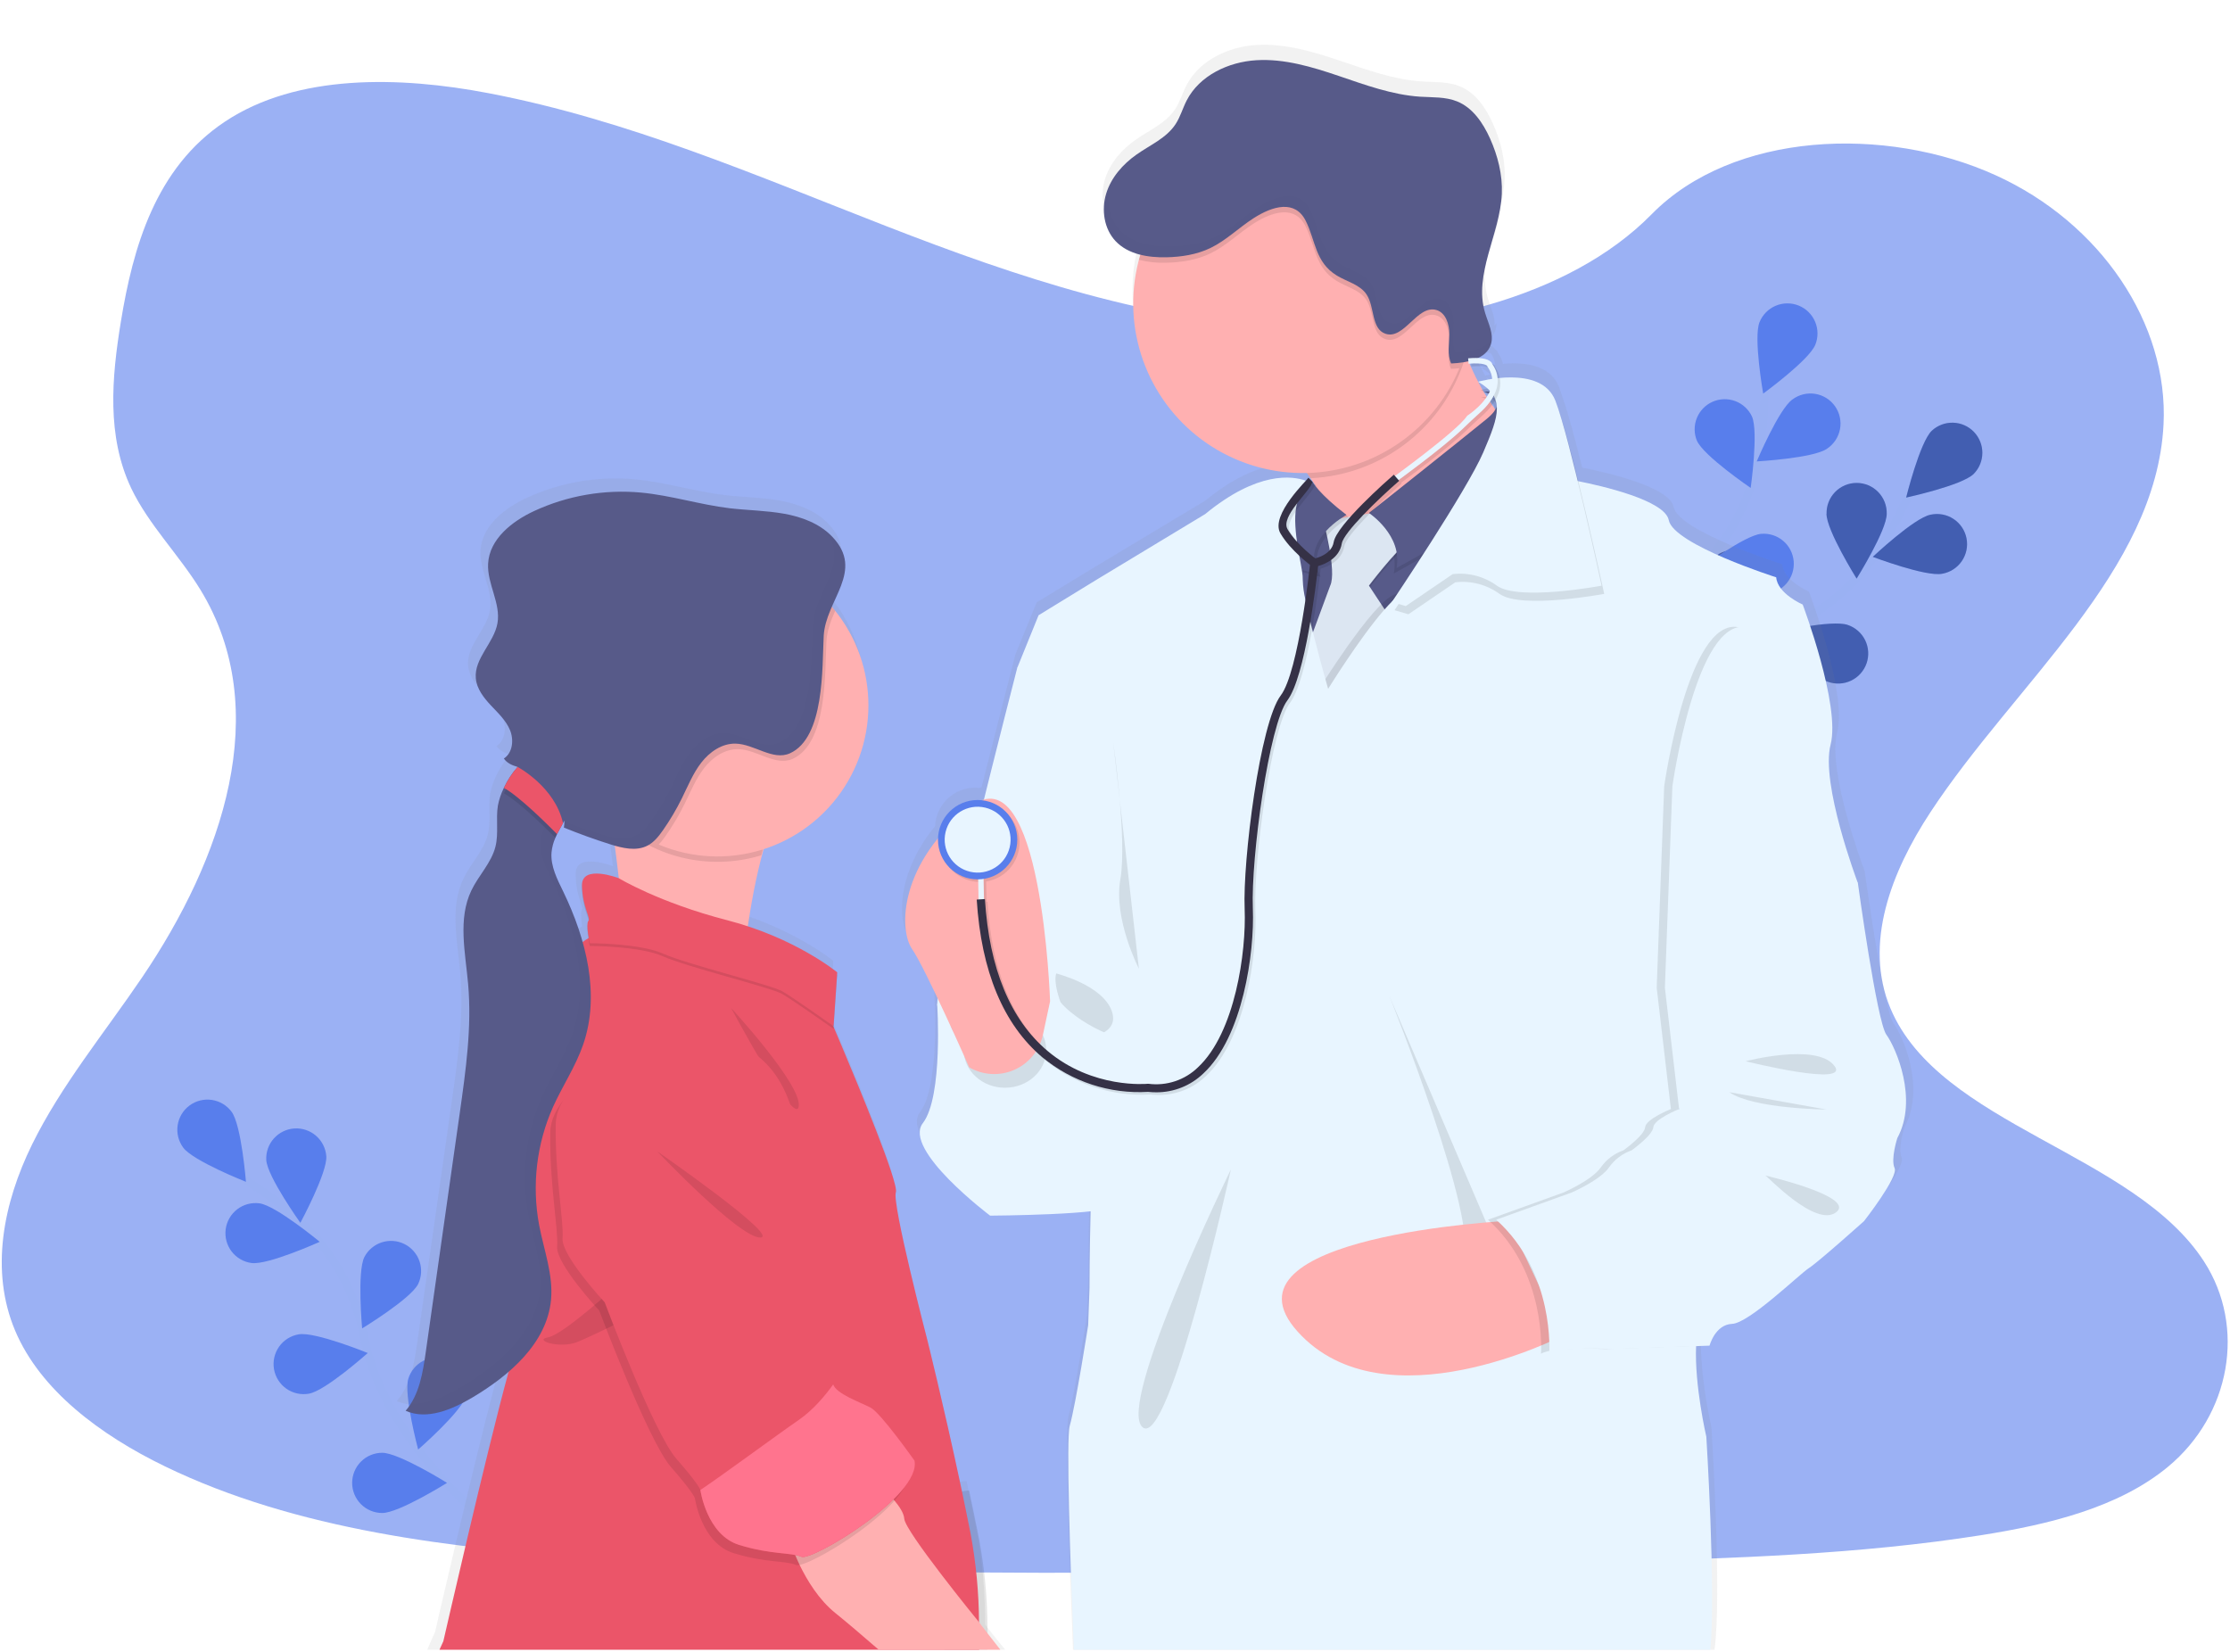 <svg width="548" height="406" viewBox="0 0 548 406" fill="none" xmlns="http://www.w3.org/2000/svg">
<path opacity="0.6" d="M318.251 80.55C283.183 79.33 249.758 68.002 217.888 55.61C186.019 43.219 154.431 29.487 120.185 22.921C98.166 18.692 72.985 18.098 55.248 29.91C38.175 41.273 32.66 60.891 29.694 79.093C27.462 92.79 26.168 107.202 32.267 120.027C36.513 128.927 44.047 136.41 49.259 144.936C67.39 174.603 54.573 211.188 34.921 240.179C25.705 253.785 15.013 266.731 7.902 281.198C0.79 295.666 -2.503 312.24 3.722 326.995C9.891 341.609 24.587 352.605 40.511 360.33C72.854 376.007 110.964 380.492 148.126 383.062C230.388 388.691 313.094 386.252 395.572 383.813C426.097 382.906 456.758 381.994 486.784 377.262C503.459 374.637 520.678 370.474 532.785 360.426C548.151 347.666 551.963 326.068 541.664 310.068C524.39 283.239 476.631 276.572 464.554 247.778C457.911 231.929 464.735 214.272 474.395 199.572C495.109 168.042 529.839 140.376 531.667 104.33C532.926 79.572 516.231 54.784 490.415 43.068C463.36 30.777 425.84 32.329 405.882 52.642C385.329 73.57 349.209 81.623 318.251 80.55Z" fill="#587EEC"/>
<path d="M122.436 376.36C122.436 376.36 94.737 355.407 89.504 328.754C87.382 317.56 81.69 307.356 73.282 299.672C69.26 296.058 64.916 292.819 60.304 289.997" stroke="#9AB1F3" stroke-width="2" stroke-miterlimit="10"/>
<path d="M56.915 273.206C59.342 276.492 60.44 290.415 60.44 290.415C60.44 290.415 47.462 285.301 45.029 282.02C43.861 280.443 43.367 278.466 43.655 276.525C43.944 274.583 44.992 272.836 46.568 271.667C48.144 270.498 50.119 270.004 52.06 270.292C54 270.581 55.746 271.629 56.915 273.206Z" fill="#587EEC"/>
<path d="M80.192 284.131C80.444 288.208 73.811 300.494 73.811 300.494C73.811 300.494 65.688 289.135 65.431 285.059C65.333 283.115 66.005 281.211 67.3 279.76C68.596 278.308 70.41 277.426 72.352 277.304C74.293 277.182 76.203 277.83 77.67 279.108C79.137 280.386 80.041 282.191 80.187 284.131H80.192Z" fill="#587EEC"/>
<path d="M102.755 315.536C100.921 319.185 88.99 326.441 88.99 326.441C88.99 326.441 87.716 312.533 89.549 308.884C90.452 307.169 91.991 305.876 93.837 305.284C95.682 304.693 97.686 304.85 99.416 305.722C101.147 306.594 102.467 308.111 103.091 309.946C103.715 311.782 103.594 313.789 102.755 315.536Z" fill="#587EEC"/>
<path d="M114.484 343.131C113.29 347.037 102.759 356.203 102.759 356.203C102.759 356.203 99.148 342.713 100.342 338.802C100.916 336.926 102.211 335.354 103.943 334.434C105.674 333.513 107.701 333.318 109.576 333.892C111.451 334.466 113.022 335.762 113.942 337.494C114.863 339.227 115.058 341.255 114.484 343.131Z" fill="#587EEC"/>
<path d="M61.805 310.371C65.834 310.915 78.57 305.16 78.57 305.16C78.57 305.16 67.823 296.251 63.774 295.707C61.831 295.445 59.863 295.967 58.304 297.158C56.745 298.348 55.723 300.109 55.462 302.054C55.2 303.998 55.722 305.967 56.912 307.527C58.101 309.087 59.861 310.11 61.805 310.371Z" fill="#587EEC"/>
<path d="M75.931 342.476C79.96 341.786 90.37 332.488 90.37 332.488C90.37 332.488 77.447 327.207 73.423 327.897C72.46 328.055 71.537 328.403 70.709 328.92C69.88 329.436 69.162 330.112 68.596 330.908C68.03 331.704 67.627 332.604 67.41 333.556C67.194 334.509 67.168 335.495 67.334 336.458C67.5 337.42 67.856 338.34 68.379 339.165C68.903 339.989 69.584 340.702 70.384 341.261C71.185 341.821 72.088 342.216 73.041 342.425C73.995 342.633 74.981 342.651 75.942 342.476H75.931Z" fill="#587EEC"/>
<path d="M93.936 371.8C98.02 371.8 109.856 364.397 109.856 364.397C109.856 364.397 98.015 357.004 93.931 357.004C91.97 357.004 90.09 357.784 88.703 359.171C87.317 360.558 86.538 362.44 86.538 364.402C86.538 366.364 87.317 368.245 88.703 369.633C90.09 371.02 91.97 371.8 93.931 371.8H93.936Z" fill="#587EEC"/>
<path d="M391.523 195.133C391.523 195.133 408.596 164.872 434.331 156.154C445.138 152.563 454.489 145.563 460.983 136.203C464.029 131.729 466.657 126.984 468.835 122.028" stroke="#9AB1F3" stroke-width="2" stroke-miterlimit="10"/>
<path d="M484.991 116.485C482.06 119.327 468.417 122.27 468.417 122.27C468.417 122.27 471.766 108.714 474.697 105.867C476.112 104.542 477.99 103.825 479.928 103.872C481.865 103.918 483.707 104.724 485.056 106.116C486.406 107.508 487.155 109.375 487.143 111.314C487.131 113.253 486.358 115.11 484.991 116.485Z" fill="#587EEC"/>
<path d="M477.275 140.991C473.246 141.787 460.218 136.838 460.218 136.838C460.218 136.838 470.391 127.264 474.395 126.483C475.356 126.269 476.35 126.25 477.319 126.426C478.288 126.603 479.212 126.971 480.037 127.509C480.861 128.048 481.57 128.746 482.122 129.562C482.673 130.378 483.056 131.297 483.248 132.263C483.44 133.229 483.437 134.225 483.239 135.19C483.041 136.155 482.653 137.071 482.097 137.884C481.54 138.697 480.827 139.391 479.999 139.924C479.171 140.458 478.245 140.82 477.275 140.991Z" fill="#587EEC"/>
<path d="M449.193 167.538C445.336 166.202 436.567 155.338 436.567 155.338C436.567 155.338 450.165 152.223 454.033 153.559C454.962 153.867 455.821 154.357 456.56 155.001C457.298 155.644 457.902 156.427 458.335 157.306C458.768 158.184 459.023 159.14 459.084 160.118C459.145 161.096 459.012 162.076 458.691 163.002C458.371 163.927 457.87 164.78 457.217 165.511C456.565 166.241 455.773 166.834 454.89 167.256C454.006 167.678 453.048 167.921 452.07 167.969C451.092 168.017 450.114 167.871 449.193 167.538Z" fill="#587EEC"/>
<path d="M423.388 182.837C419.359 182.172 408.903 172.925 408.903 172.925C408.903 172.925 421.791 167.553 425.815 168.218C427.752 168.537 429.483 169.612 430.627 171.208C431.771 172.804 432.235 174.789 431.916 176.727C431.598 178.665 430.523 180.397 428.928 181.541C427.334 182.686 425.35 183.151 423.413 182.832L423.388 182.837Z" fill="#587EEC"/>
<path d="M448.841 126.241C448.836 130.328 456.244 142.185 456.244 142.185C456.244 142.185 463.642 130.343 463.642 126.261C463.668 125.274 463.496 124.291 463.136 123.371C462.776 122.451 462.236 121.613 461.547 120.906C460.858 120.198 460.035 119.636 459.126 119.252C458.216 118.868 457.239 118.67 456.252 118.67C455.265 118.67 454.287 118.868 453.378 119.252C452.468 119.636 451.645 120.198 450.956 120.906C450.267 121.613 449.727 122.451 449.367 123.371C449.007 124.291 448.835 125.274 448.861 126.261L448.841 126.241Z" fill="#587EEC"/>
<path d="M418.91 144.513C420.129 148.414 430.725 157.509 430.725 157.509C430.725 157.509 434.251 143.994 433.022 140.094C432.385 138.287 431.071 136.798 429.359 135.94C427.646 135.082 425.668 134.923 423.84 135.496C422.013 136.069 420.478 137.329 419.561 139.011C418.643 140.693 418.414 142.665 418.92 144.513H418.91Z" fill="#587EEC"/>
<path d="M392.284 166.268C392.828 170.299 401.732 181.068 401.732 181.068C401.732 181.068 407.478 168.344 406.934 164.297C406.826 163.317 406.523 162.368 406.044 161.506C405.564 160.645 404.917 159.888 404.14 159.28C403.364 158.672 402.474 158.226 401.522 157.968C400.571 157.709 399.577 157.644 398.6 157.775C397.623 157.907 396.683 158.232 395.833 158.733C394.984 159.234 394.243 159.899 393.654 160.69C393.066 161.482 392.641 162.383 392.406 163.341C392.171 164.298 392.129 165.294 392.284 166.268Z" fill="#587EEC"/>
<path opacity="0.25" d="M484.991 116.485C482.06 119.327 468.417 122.27 468.417 122.27C468.417 122.27 471.766 108.714 474.697 105.867C476.112 104.542 477.99 103.825 479.928 103.872C481.865 103.918 483.707 104.724 485.056 106.116C486.406 107.508 487.155 109.375 487.143 111.314C487.131 113.253 486.358 115.11 484.991 116.485Z" fill="black"/>
<path opacity="0.25" d="M477.275 140.991C473.246 141.787 460.218 136.838 460.218 136.838C460.218 136.838 470.391 127.264 474.395 126.483C475.356 126.269 476.35 126.25 477.319 126.426C478.288 126.603 479.212 126.971 480.037 127.509C480.861 128.048 481.57 128.746 482.122 129.562C482.673 130.378 483.056 131.297 483.248 132.263C483.44 133.229 483.437 134.225 483.239 135.19C483.041 136.155 482.653 137.071 482.097 137.884C481.54 138.697 480.827 139.391 479.999 139.924C479.171 140.458 478.245 140.82 477.275 140.991Z" fill="black"/>
<path opacity="0.25" d="M449.193 167.538C445.336 166.202 436.567 155.338 436.567 155.338C436.567 155.338 450.165 152.223 454.033 153.559C454.962 153.867 455.821 154.357 456.56 155.001C457.298 155.644 457.902 156.427 458.335 157.306C458.768 158.184 459.023 159.14 459.084 160.118C459.145 161.096 459.012 162.076 458.691 163.002C458.371 163.927 457.87 164.78 457.217 165.511C456.565 166.241 455.773 166.834 454.89 167.256C454.006 167.678 453.048 167.921 452.07 167.969C451.092 168.017 450.114 167.871 449.193 167.538Z" fill="black"/>
<path opacity="0.25" d="M423.388 182.837C419.359 182.172 408.903 172.925 408.903 172.925C408.903 172.925 421.791 167.553 425.815 168.218C427.752 168.537 429.483 169.612 430.627 171.208C431.771 172.804 432.235 174.789 431.916 176.727C431.598 178.665 430.523 180.397 428.928 181.541C427.334 182.686 425.35 183.151 423.413 182.832L423.388 182.837Z" fill="black"/>
<path opacity="0.25" d="M448.841 126.241C448.836 130.328 456.244 142.185 456.244 142.185C456.244 142.185 463.642 130.343 463.642 126.261C463.668 125.274 463.496 124.291 463.136 123.371C462.776 122.451 462.236 121.613 461.547 120.906C460.858 120.198 460.035 119.636 459.126 119.252C458.216 118.868 457.239 118.67 456.252 118.67C455.265 118.67 454.287 118.868 453.378 119.252C452.468 119.636 451.645 120.198 450.956 120.906C450.267 121.613 449.727 122.451 449.367 123.371C449.007 124.291 448.835 125.274 448.861 126.261L448.841 126.241Z" fill="black"/>
<path opacity="0.25" d="M418.91 144.513C420.129 148.414 430.725 157.509 430.725 157.509C430.725 157.509 434.251 143.994 433.022 140.094C432.385 138.287 431.071 136.798 429.359 135.94C427.646 135.082 425.668 134.923 423.84 135.496C422.013 136.069 420.478 137.329 419.561 139.011C418.643 140.693 418.414 142.665 418.92 144.513H418.91Z" fill="black"/>
<path opacity="0.25" d="M392.284 166.268C392.828 170.299 401.732 181.068 401.732 181.068C401.732 181.068 407.478 168.344 406.934 164.297C406.826 163.317 406.523 162.368 406.044 161.506C405.564 160.645 404.917 159.888 404.14 159.28C403.364 158.672 402.474 158.226 401.522 157.968C400.571 157.709 399.577 157.644 398.6 157.775C397.623 157.907 396.683 158.232 395.833 158.733C394.984 159.234 394.243 159.899 393.654 160.69C393.066 161.482 392.641 162.383 392.406 163.341C392.171 164.298 392.129 165.294 392.284 166.268Z" fill="black"/>
<path d="M392.505 194.533C392.505 194.533 395.859 159.943 415.833 141.55C424.258 133.884 429.972 123.693 432.12 112.504C433.098 107.184 433.585 101.787 433.576 96.378" stroke="#9AB1F3" stroke-width="2" stroke-miterlimit="10"/>
<path d="M446.096 84.707C444.585 88.497 433.284 96.721 433.284 96.721C433.284 96.721 430.856 82.969 432.382 79.179C433.117 77.359 434.544 75.906 436.349 75.139C438.155 74.372 440.191 74.355 442.009 75.09C443.828 75.825 445.28 77.252 446.046 79.059C446.813 80.865 446.831 82.903 446.096 84.722V84.707Z" fill="#587EEC"/>
<path d="M448.972 110.266C445.633 112.615 431.697 113.386 431.697 113.386C431.697 113.386 437.126 100.515 440.465 98.167C441.257 97.574 442.16 97.146 443.12 96.908C444.08 96.671 445.078 96.628 446.055 96.784C447.032 96.939 447.968 97.289 448.807 97.812C449.647 98.336 450.372 99.023 450.942 99.832C451.511 100.641 451.912 101.557 452.121 102.524C452.331 103.491 452.344 104.491 452.16 105.463C451.976 106.436 451.6 107.362 451.052 108.186C450.504 109.01 449.797 109.716 448.972 110.261V110.266Z" fill="#587EEC"/>
<path d="M434.034 145.934C429.965 146.277 417.546 139.887 417.546 139.887C417.546 139.887 428.726 131.522 432.795 131.179C434.75 131.015 436.689 131.634 438.187 132.9C439.685 134.167 440.619 135.977 440.783 137.932C440.947 139.887 440.329 141.828 439.063 143.326C437.797 144.825 435.988 145.76 434.034 145.924V145.934Z" fill="#587EEC"/>
<path d="M416.654 170.37C412.701 171.378 399.385 167.21 399.385 167.21C399.385 167.21 408.989 157.076 412.942 156.048C414.84 155.556 416.856 155.838 418.546 156.832C420.237 157.827 421.463 159.453 421.955 161.352C422.447 163.251 422.165 165.268 421.171 166.959C420.177 168.65 418.552 169.877 416.654 170.37Z" fill="#587EEC"/>
<path d="M417.007 108.311C418.659 112.045 430.212 119.901 430.212 119.901C430.212 119.901 432.176 106.074 430.524 102.339C429.701 100.592 428.228 99.237 426.419 98.562C424.61 97.888 422.609 97.948 420.844 98.729C419.079 99.511 417.69 100.953 416.973 102.746C416.256 104.539 416.268 106.542 417.007 108.326V108.311Z" fill="#587EEC"/>
<path d="M397.043 137.146C399.737 140.215 413.104 144.236 413.104 144.236C413.104 144.236 410.847 130.454 408.153 127.385C407.517 126.639 406.739 126.028 405.865 125.585C404.991 125.143 404.037 124.879 403.06 124.809C402.083 124.738 401.102 124.863 400.173 125.175C399.245 125.488 398.388 125.982 397.652 126.629C396.915 127.275 396.315 128.062 395.886 128.943C395.456 129.824 395.205 130.781 395.149 131.76C395.092 132.738 395.23 133.718 395.556 134.643C395.881 135.568 396.386 136.418 397.043 137.146Z" fill="#587EEC"/>
<path d="M381.486 167.845C383.621 171.322 396.116 177.546 396.116 177.546C396.116 177.546 396.222 163.582 394.102 160.1C393.046 158.492 391.407 157.359 389.53 156.94C387.654 156.522 385.688 156.852 384.05 157.859C382.413 158.867 381.232 160.473 380.758 162.337C380.284 164.201 380.554 166.177 381.511 167.845H381.486Z" fill="#587EEC"/>
<path d="M366.82 59.072C367.656 56.003 368.664 52.919 369.369 49.81C368.523 52.919 367.51 56.014 366.82 59.072Z" fill="url(#paint0_linear_4_6)"/>
<path d="M363.073 88.633C363.003 88.512 362.953 88.391 362.897 88.28C362.897 88.23 362.847 88.189 362.827 88.139C362.717 88.191 362.604 88.236 362.489 88.275C362.268 88.361 362.041 88.441 361.809 88.507C361.578 88.572 361.482 88.608 361.306 88.648C361.16 88.698 361.01 88.737 360.857 88.764L360.898 88.854C361.084 88.814 361.265 88.779 361.452 88.728L361.502 89.353C361.714 89.353 361.91 89.323 362.101 89.323C362.192 89.318 362.283 89.318 362.373 89.323C362.766 89.323 363.109 89.323 363.381 89.323C363.275 89.096 363.164 88.859 363.073 88.633ZM465.309 251.467C462.942 248.277 458.218 214.04 458.218 214.04C458.218 214.04 448.926 189.695 451.46 179.98C453.993 170.264 444.54 145.405 444.54 145.405C444.54 145.405 438.295 142.689 437.957 138.658C437.957 138.658 412.459 130.595 411.265 124.548C410.298 119.589 394.484 116.031 388.804 114.907C387.071 107.913 385.329 101.387 384.044 97.824C383.697 96.716 383.369 95.758 383.067 95.002C380.897 89.459 374.188 88.955 369.323 89.399C369.113 88.454 368.721 87.559 368.17 86.763C368.09 86.49 367.93 86.246 367.712 86.063C367.607 85.974 367.496 85.893 367.379 85.821C367.291 85.657 367.175 85.511 367.037 85.387C366.899 85.263 366.747 85.155 366.584 85.065C366.467 85.001 366.345 84.946 366.221 84.899C365.929 84.787 365.627 84.705 365.32 84.652C364.961 84.578 364.597 84.531 364.232 84.511C365.121 84.121 365.913 83.542 366.553 82.812C366.989 82.3 367.313 81.703 367.505 81.059C367.665 80.523 367.736 79.965 367.717 79.406C367.586 79.636 367.434 79.854 367.264 80.056C367.475 77.823 366.297 75.556 365.622 73.333C364.804 70.44 364.652 67.399 365.178 64.439C365.853 59.974 367.525 55.459 368.659 50.914C368.661 50.889 368.661 50.863 368.659 50.838C369.253 48.581 369.621 46.27 369.756 43.939C369.953 39.238 368.749 34.546 366.815 30.263C365.098 26.468 362.565 22.734 358.687 21.192C355.806 20.028 352.578 20.214 349.475 20.023C342.515 19.59 335.878 17.14 329.26 14.913C322.642 12.686 315.833 10.66 308.868 11.048C301.903 11.436 294.736 14.797 291.559 20.965C290.551 22.89 289.972 25.032 288.768 26.841C286.512 30.253 282.473 31.961 279.104 34.314C275.735 36.668 272.768 40.009 271.55 43.995C270.884 46.142 270.79 48.426 271.278 50.621C271.387 51.117 271.529 51.605 271.701 52.083C272.179 53.414 272.924 54.634 273.891 55.666C274.621 56.428 275.459 57.079 276.379 57.596C277.535 58.237 278.771 58.718 280.056 59.027C280.01 59.178 279.965 59.339 279.915 59.496C279.834 59.753 279.764 59.999 279.688 60.277C279.522 60.897 279.366 61.526 279.235 62.161C279.23 62.207 279.23 62.252 279.235 62.297C278.616 65.164 278.306 68.088 278.308 71.02C278.307 72.407 278.378 73.793 278.52 75.173C280.534 95.622 297.406 111.753 318.251 112.801C318.966 112.836 319.686 112.856 320.416 112.856C320.749 112.856 321.076 112.856 321.424 112.856C321.751 113.29 322.073 113.733 322.38 114.167C322.688 114.6 322.97 115.044 323.237 115.477L322.506 114.721L321.776 114.051C321.578 114.323 321.357 114.577 321.116 114.812C320.64 114.644 320.154 114.506 319.661 114.398C317.571 113.935 314.388 113.764 310.198 115.028C306.345 116.182 301.636 118.556 296.126 123.066L269.278 139.192L254.754 148.031L249.521 160.83C249.521 160.83 245.588 176.039 241.211 193.465C241.04 193.515 240.874 193.565 240.708 193.626C240.353 193.586 239.997 193.565 239.64 193.565C237.101 193.56 234.658 194.538 232.825 196.297C230.992 198.055 229.911 200.455 229.809 202.994C221.106 213.576 220.613 224.159 222.658 229.017C222.843 229.472 223.076 229.906 223.353 230.312C224.692 232.247 227.195 237.236 229.734 242.552C229.668 242.991 229.628 243.359 229.608 243.636C229.603 243.726 229.603 243.817 229.608 243.908C229.608 243.908 231.118 266.741 226.082 273.287C224.979 274.713 225.145 276.588 226.082 278.664C229.457 286.132 242.798 296.105 242.798 296.105C242.798 296.105 258.798 296.019 267.712 295.046C267.687 295.943 267.667 296.835 267.646 297.707C267.445 306.516 267.445 313.898 267.445 313.898L267.113 323.135C267.113 323.135 264.091 342.602 262.58 347.969C261.628 351.335 262.726 382.503 263.683 405.417H421.328C423.181 391.861 420.567 350.675 420.567 350.675C420.567 350.675 418.084 340.027 417.994 330.745C417.989 330.734 417.986 330.723 417.986 330.712C417.986 330.701 417.989 330.689 417.994 330.679C417.994 329.868 417.994 329.077 418.024 328.301L419.167 328.26L421.222 328.19H421.408C421.408 328.19 421.459 327.998 421.574 327.686C421.846 326.908 422.217 326.167 422.677 325.484C423.554 324.189 424.924 322.919 426.983 322.833C428.122 322.788 429.884 321.865 431.874 320.505C431.887 320.508 431.901 320.508 431.914 320.505C437.267 316.882 444.343 310.194 446.061 309.096C448.423 307.584 459.734 297.506 459.734 297.506C459.734 297.506 461.421 295.369 463.219 292.794L463.285 292.703C465.521 289.478 467.898 285.623 467.314 284.408C466.306 282.232 467.989 277.026 467.989 277.026C473.241 267.406 467.676 254.657 465.309 251.467ZM367.923 96.469C367.972 96.619 368.002 96.775 368.014 96.932C367.888 96.766 367.762 96.59 367.636 96.428L367.515 96.267L367.43 96.146L367.621 95.884C367.621 95.884 367.621 95.884 367.621 95.919C367.754 96.083 367.856 96.269 367.923 96.469ZM366.231 92.004C365.682 92.115 365.249 92.216 364.967 92.291C364.609 91.656 364.267 91.021 363.96 90.376C364.767 90.845 365.528 91.39 366.231 92.004ZM365.284 92.8C365.283 92.79 365.283 92.78 365.284 92.77L365.325 92.8C365.531 92.936 365.733 93.067 365.919 93.203C366.085 93.324 366.236 93.44 366.387 93.561C366.286 93.737 366.176 93.919 366.065 94.065C365.889 93.788 365.722 93.521 365.561 93.244C365.461 93.133 365.37 92.982 365.284 92.8ZM362.263 86.582C363.236 86.486 364.216 86.486 365.189 86.582C365.325 86.582 365.445 86.607 365.566 86.627C365.839 86.669 366.108 86.739 366.367 86.834C366.962 87.667 367.329 88.642 367.43 89.661L367.158 89.701L366.891 89.751C366.387 89.837 365.884 89.923 365.491 90.003L364.987 90.109C364.317 90.255 363.93 90.366 363.914 90.371C363.849 90.235 363.783 90.109 363.713 89.978C363.602 89.761 363.486 89.54 363.386 89.323C363.285 89.106 363.154 88.859 363.048 88.633C362.978 88.512 362.927 88.391 362.872 88.28C362.872 88.23 362.822 88.189 362.801 88.139C362.772 88.085 362.747 88.03 362.726 87.972C362.419 87.348 362.137 86.723 361.865 86.108C361.834 86.047 361.809 85.982 361.784 85.921L362.167 85.896V86.027L362.263 86.582ZM242.103 399.188C242.062 391.685 241.518 383.566 240.007 375.947C239.363 372.707 238.698 369.466 238.023 366.282C237.852 365.485 237.686 364.699 237.52 363.913L235.968 364.12H235.827C231.597 344.159 227.175 326.572 227.175 326.572C227.175 326.572 218.392 293.016 219.409 290.34C219.54 289.992 219.374 289.055 219.001 287.679C216.876 280.049 208.002 259.026 204.9 251.84C204.9 251.809 204.875 251.774 204.864 251.749C204.361 250.545 203.998 249.733 203.887 249.496L204.618 238.773L204.658 238.128L204.754 236.757L204.713 236.722L204.754 236.087C204.754 236.087 197.089 229.798 184.105 225.257C183.601 225.076 183.068 224.9 182.539 224.728C183.188 220.39 184.05 215.491 185.173 210.719C185.279 210.24 185.394 209.777 185.515 209.308C185.621 208.84 185.742 208.386 185.863 207.927C186.054 207.182 186.261 206.446 186.472 205.72C187.172 205.498 187.862 205.252 188.542 204.99L188.804 204.889C197.18 201.628 204.091 195.44 208.257 187.472C212.424 179.504 213.564 170.296 211.467 161.551C210.271 156.592 208.063 151.933 204.98 147.869C204.749 147.557 204.502 147.244 204.255 146.937C204.008 146.63 203.711 146.287 203.434 145.975C204.89 142.664 206.607 139.514 206.748 136.294C206.773 135.886 206.773 135.477 206.748 135.07V135.019C206.562 132.948 205.645 130.852 203.51 128.65C200.392 125.419 195.955 123.782 191.518 122.995C187.081 122.209 182.559 122.189 178.097 121.66C170.699 120.773 163.492 118.49 156.093 117.79C146.981 116.946 137.806 118.509 129.487 122.325C123.982 124.845 118.407 129.249 118.075 135.291C117.803 140.285 121.278 145.073 120.401 150.006C119.53 154.854 114.595 158.669 115.028 163.572C115.194 165.487 116.176 167.2 117.405 168.727C117.828 169.231 118.276 169.735 118.74 170.239C120.532 172.139 122.507 173.963 123.509 176.356C123.549 176.457 123.589 176.558 123.625 176.659C124.476 179.022 124.093 182.01 121.988 183.366C122 183.375 122.008 183.387 122.013 183.401C122.043 183.442 122.074 183.472 122.099 183.512C122.102 183.504 122.102 183.495 122.099 183.487C122.845 184.372 123.851 185 124.974 185.281L125.402 185.412C125.055 185.79 124.728 186.183 124.395 186.596L124.179 186.883C123.624 187.63 123.119 188.413 122.668 189.227C122.411 189.68 122.164 190.134 121.958 190.587C121.267 191.97 120.768 193.439 120.472 194.956C119.933 198.292 120.694 201.769 119.878 205.035C118.87 209.066 115.683 212.16 113.885 215.905C110.48 222.96 112.409 231.239 113.094 239.03C114.026 249.612 112.515 260.24 111.009 270.752C110.21 276.342 109.411 281.938 108.612 287.538C106.597 301.594 104.583 315.65 102.568 329.707C101.833 334.857 100.962 340.289 97.532 344.265H97.567C97.567 344.265 97.567 344.295 97.532 344.305C98.561 344.756 99.656 345.038 100.775 345.142C105.252 345.59 109.997 343.423 114.026 341.055C117.216 339.21 120.238 337.087 123.056 334.711C122.643 336.222 122.199 337.87 121.726 339.644C121.728 339.661 121.728 339.678 121.726 339.694C116.04 361.363 106.894 401.088 106.894 401.088C106.894 401.088 106.063 402.816 104.986 405.391H247.008C245.346 403.376 243.8 401.446 242.591 399.889L242.103 399.188ZM136.946 198.826C136.981 198.766 137.006 198.711 137.041 198.655C137.041 198.816 137.041 198.973 137.041 199.124C137.041 199.275 137.041 199.411 137.041 199.552C137.041 199.693 137.041 199.678 137.041 199.749C137.041 199.819 137.041 199.749 137.041 199.749C137.041 199.955 136.996 200.162 136.961 200.369C136.961 200.369 136.961 200.394 136.961 200.414L137.464 200.6L138.049 200.842C141.5 202.206 144.995 203.441 148.534 204.546C148.897 204.662 149.264 204.773 149.632 204.879L149.707 205.504C149.798 206.144 149.884 206.794 149.964 207.444C149.964 207.444 149.964 207.474 149.964 207.494C150.191 209.293 150.413 211.087 150.609 212.841C150.609 212.841 141.362 209.313 141.478 214.67C141.473 214.766 141.473 214.862 141.478 214.957C141.468 215.085 141.468 215.213 141.478 215.34C141.564 219.513 142.868 221.987 143.13 223.257C143.114 223.309 143.087 223.358 143.05 223.398C142.826 223.884 142.749 224.426 142.828 224.955C142.819 225.857 142.89 226.757 143.039 227.646C142.767 227.812 142.501 227.979 142.234 228.15C142.032 228.276 141.841 228.417 141.644 228.558C140.409 224.27 138.793 220.101 136.815 216.101C135.43 213.249 133.873 210.276 133.889 207.146C133.889 206.945 133.889 206.738 133.914 206.532C133.97 205.625 134.143 204.729 134.427 203.866C134.543 203.538 134.669 203.216 134.81 202.898C135.139 202.144 135.507 201.407 135.913 200.691C136.175 200.217 136.452 199.749 136.719 199.275C136.805 199.134 136.885 198.988 136.966 198.847L136.946 198.826ZM363.073 88.633C363.003 88.512 362.953 88.391 362.897 88.28C362.897 88.23 362.847 88.189 362.827 88.139C362.717 88.191 362.604 88.236 362.489 88.275C362.268 88.361 362.041 88.441 361.809 88.507C361.578 88.572 361.482 88.608 361.306 88.648L360.857 88.764L360.898 88.854C361.084 88.814 361.265 88.779 361.452 88.728L361.502 89.353C361.714 89.353 361.91 89.323 362.101 89.323H362.373C362.766 89.323 363.109 89.323 363.381 89.323C363.275 89.096 363.164 88.859 363.073 88.633Z" fill="url(#paint1_linear_4_6)"/>
<path d="M253.031 162.65L250.01 163.985C250.01 163.985 230.313 240.552 230.313 246.74C230.313 252.928 272.078 287.362 272.078 287.362L278.595 243.348C278.595 243.348 269.238 142.417 253.031 162.65Z" fill="#E8F5FF"/>
<path d="M344.646 138.295L327.195 129.184C326.218 125.014 324.483 121.06 322.078 117.518C319.525 113.829 316.13 110.206 311.9 108.316C301.208 103.519 357.125 78.337 357.125 78.337C358.006 81.362 359.043 84.34 360.233 87.257C363.114 94.372 367.893 103.574 374.052 106.195C384.523 110.654 344.646 138.295 344.646 138.295Z" fill="#FFB0B1"/>
<path opacity="0.1" d="M360.233 87.257C357.844 95.665 352.875 103.109 346.029 108.539C339.183 113.969 330.805 117.11 322.078 117.518C319.525 113.829 316.13 110.206 311.9 108.316C301.208 103.519 357.125 78.337 357.125 78.337C358.006 81.362 359.043 84.34 360.233 87.257Z" fill="black"/>
<path d="M361.804 74.543C361.806 82.789 359.364 90.85 354.787 97.708C350.21 104.565 343.703 109.91 336.09 113.067C328.476 116.224 320.098 117.051 312.015 115.443C303.932 113.835 296.507 109.864 290.68 104.034C284.852 98.203 280.883 90.775 279.275 82.687C277.667 74.599 278.492 66.216 281.646 58.598C284.8 50.979 290.141 44.468 296.994 39.887C303.847 35.306 311.903 32.862 320.144 32.863C325.622 32.838 331.05 33.898 336.116 35.984C341.181 38.069 345.784 41.139 349.657 45.014C353.531 48.889 356.598 53.494 358.683 58.562C360.768 63.631 361.829 69.062 361.804 74.543Z" fill="#FFB0B1"/>
<path d="M367.817 132.943L356.456 159.47L346.434 177.077H314.353L304.995 153.004L308.788 128.04H333.289L349.108 127.148L354.451 125.364L357.896 127.319L367.817 132.943Z" fill="#575A89"/>
<path opacity="0.1" d="M363.904 97.582C363.904 97.582 370.99 99.094 364.645 104.3C358.299 109.505 336.406 126.059 336.406 126.059C336.406 126.059 344.097 132.913 342.505 140.94L367.984 126.73L372.516 103.992C372.516 103.992 373.025 97.159 363.904 97.582Z" fill="black"/>
<path opacity="0.1" d="M341.417 126.059L325.211 128.735C325.211 128.735 328.555 141.107 326.883 144.619C326.832 144.728 326.79 144.841 326.757 144.957L320.144 162.841L325.1 176.886L342.253 153.478L336.406 144.619C336.406 144.619 342.586 136.425 346.262 133.583C349.939 130.741 341.417 126.059 341.417 126.059Z" fill="black"/>
<path d="M341.417 125.369L325.211 128.04C325.211 128.04 328.555 140.411 326.883 143.924C326.832 144.033 326.79 144.146 326.757 144.261L320.144 162.146L325.1 176.19L342.253 152.768L336.406 143.908C336.406 143.908 342.586 135.715 346.262 132.872C349.939 130.03 341.417 125.369 341.417 125.369Z" fill="#DCE6F2"/>
<path d="M364.584 96.247C364.584 96.247 371.67 97.759 365.32 102.964C358.969 108.17 336.406 126.059 336.406 126.059C336.406 126.059 344.762 131.577 343.175 139.6L368.654 125.394L373.186 102.657C373.186 102.657 373.69 95.824 364.584 96.247Z" fill="#575A89"/>
<path opacity="0.1" d="M323.191 119.095C323.191 119.095 324.738 121.988 331.562 127.203C331.562 127.203 320.2 133.25 324.546 141.752L307.166 137.216L304.492 128.856L323.191 119.095Z" fill="black"/>
<path d="M322.521 118.43C322.521 118.43 324.067 121.322 330.892 126.538C330.892 126.538 319.53 132.555 323.876 141.081L306.501 136.546L303.827 128.191L322.521 118.43Z" fill="#575A89"/>
<path opacity="0.1" d="M367.817 132.943L356.456 159.47L346.454 177.077H314.353L304.995 153.004L308.783 128.04H315.597C315.486 133.865 317.611 140.709 317.475 143.253C317.243 147.436 323.71 170.002 323.71 170.002C323.71 170.002 337.242 148.101 342.586 146.151C345.945 144.926 353.061 134.737 357.891 127.319L367.817 132.943Z" fill="black"/>
<path d="M412.575 272.536L411.421 273.987C411.421 273.987 419.777 315.949 417.465 325.479C417.072 327.196 416.848 328.948 416.795 330.709V330.785C416.387 340.481 419.313 353.064 419.313 353.064C419.313 353.064 421.65 390.153 420.32 405.407H263.884C262.968 382.851 261.981 353.628 262.877 350.388C264.388 345.041 267.41 325.645 267.41 325.645L267.742 316.453C267.742 316.453 267.742 307.569 268.014 297.672C268.13 293.222 268.301 288.551 268.548 284.409C268.865 279.198 269.308 274.809 269.918 272.652C270.293 271.017 270.509 269.35 270.562 267.673C270.562 267.517 270.562 267.356 270.593 267.194C270.593 266.69 270.643 266.146 270.663 265.587C270.663 265.431 270.663 265.274 270.663 265.083C270.759 261.838 270.724 257.988 270.618 253.997C270.618 253.78 270.618 253.558 270.618 253.336C270.532 250.343 270.406 247.289 270.265 244.387C269.827 235.316 269.258 227.646 269.258 227.646L250.045 163.95L255.222 151.19L269.59 142.382L296.157 126.332C309.115 115.673 317.646 116.953 320.9 118.123C321.216 118.23 321.525 118.357 321.826 118.501C321.927 118.551 322.008 118.591 322.083 118.637C322.187 118.686 322.286 118.743 322.38 118.808C321.49 119.237 320.716 119.875 320.124 120.667C319.458 121.569 318.983 122.598 318.729 123.691C318.559 124.368 318.439 125.057 318.372 125.752C318.306 126.483 318.281 127.239 318.281 128C318.317 129.668 318.46 131.333 318.709 132.983C318.709 133.014 318.709 133.054 318.709 133.094C318.875 134.273 319.082 135.427 319.283 136.511C319.281 136.529 319.281 136.548 319.283 136.566C319.515 137.831 319.747 139 319.903 140.008C319.933 140.19 319.958 140.356 319.983 140.512C320.094 141.178 320.146 141.853 320.139 142.528C320.196 144.158 320.415 145.779 320.794 147.365C320.925 148.031 321.076 148.741 321.242 149.482C321.469 150.49 321.716 151.588 321.983 152.707C322.129 153.322 322.285 153.957 322.446 154.587C322.506 154.839 322.572 155.091 322.632 155.348L322.733 155.746C323.806 160.014 324.969 164.262 325.684 166.832C326.107 168.344 326.374 169.276 326.374 169.276C326.374 169.276 333.959 157.006 340.012 150.021C340.103 149.92 340.184 149.825 340.269 149.734C340.869 149.044 341.458 148.414 342.022 147.859C343.256 146.63 344.364 145.753 345.255 145.43C345.445 145.361 345.629 145.275 345.804 145.173C348.282 143.767 352.281 138.663 356.023 133.316C356.39 132.812 356.748 132.263 357.11 131.744C357.941 130.544 358.747 129.34 359.508 128.186C360.092 127.304 360.651 126.447 361.18 125.631C363.698 121.711 365.471 118.788 365.471 118.788L368.966 118.632L369.575 118.601H369.983L385.852 117.866C385.852 117.866 386.537 117.981 387.665 118.208C387.726 118.208 387.786 118.208 387.852 118.249C393.482 119.367 409.125 122.91 410.082 127.823C411.25 133.84 436.482 141.868 436.482 141.868C436.814 145.899 442.994 148.555 442.994 148.555C442.994 148.555 452.351 173.298 449.848 182.993C447.375 192.568 456.284 216.252 456.521 216.918L454.814 219.074L412.575 272.536Z" fill="#E8F5FF"/>
<path opacity="0.1" d="M363.899 95.824C363.899 95.824 379.345 91.44 382.856 100.465C386.366 109.49 394.218 145.939 394.218 145.939C394.218 145.939 373.831 149.784 368.487 145.939C365.353 143.657 361.474 142.642 357.624 143.097L346.096 150.953L342.692 149.946C342.692 149.946 361.134 122.512 365.143 113.189C369.152 103.866 370.507 99.699 363.899 95.824Z" fill="black"/>
<path d="M363.23 93.808C363.23 93.808 378.686 89.424 382.211 98.449C385.737 107.475 393.573 143.924 393.573 143.924C393.573 143.924 373.191 147.769 367.843 143.924C364.71 141.642 360.833 140.626 356.985 141.081L345.447 148.938L342.042 147.93C342.042 147.93 360.485 120.496 364.494 111.173C368.502 101.851 369.837 97.693 363.23 93.808Z" fill="#E8F5FF"/>
<path opacity="0.1" d="M259.548 239.216C259.548 239.216 271.076 242.058 273.252 248.579C275.428 255.1 264.731 255.266 264.731 255.266C264.731 255.266 258.214 243.731 259.548 239.216Z" fill="black"/>
<path opacity="0.1" d="M302.487 287.362C302.487 287.362 274.254 345.207 280.771 350.725C287.288 356.243 302.487 287.362 302.487 287.362Z" fill="black"/>
<path opacity="0.1" d="M341.417 244.734C341.417 244.734 363.975 300.922 359.462 309.6C354.95 318.278 369.152 309.6 369.152 309.6L341.417 244.734Z" fill="black"/>
<path d="M370.689 300C370.689 300 297.57 303.656 318.9 327.248C340.229 350.841 384 328.25 384 328.25L370.689 300Z" fill="#FFB0B1"/>
<path opacity="0.1" d="M361.804 74.543C361.811 80.01 360.738 85.426 358.647 90.477C357.947 90.558 357.247 90.608 356.572 90.638C355.564 88.426 356.103 85.871 356.123 83.437C356.144 81.003 355.247 78.141 352.905 77.486C348.237 76.171 345.013 84.903 340.41 83.326C336.885 82.127 337.807 76.775 335.777 73.686C334.17 71.242 330.952 70.552 328.449 69.02C323.126 65.749 323.287 60.519 320.814 55.57C318.226 50.385 312.756 51.916 308.007 54.975C304.401 57.303 301.289 60.423 297.431 62.277C294.092 63.89 290.34 64.474 286.638 64.56C284.359 64.648 282.08 64.407 279.87 63.844C282.469 54.065 288.535 45.566 296.935 39.931C305.336 34.297 315.498 31.912 325.526 33.222C335.554 34.531 344.764 39.446 351.438 47.048C358.112 54.651 361.795 64.424 361.799 74.543H361.804Z" fill="black"/>
<path d="M308.022 53.64C304.411 55.968 301.304 59.082 297.446 60.947C294.107 62.554 290.355 63.139 286.653 63.225C282.121 63.325 277.241 62.529 274.143 59.254C271.298 56.23 270.618 51.579 271.822 47.613C273.025 43.647 275.911 40.356 279.3 37.973C282.69 35.589 286.623 33.941 288.869 30.53C290.058 28.726 290.632 26.599 291.619 24.679C294.777 18.536 301.878 15.21 308.742 14.797C315.607 14.384 322.411 16.43 328.948 18.647C335.485 20.865 342.072 23.304 348.972 23.762C352.044 23.954 355.237 23.762 358.088 24.926C361.92 26.483 364.433 30.207 366.146 33.997C368.064 38.27 369.258 42.937 369.057 47.603C368.634 57.566 362.056 67.342 364.947 76.886C365.713 79.431 367.148 82.041 366.382 84.586C365.264 88.3 360.475 89.147 356.602 89.323C355.595 87.111 356.134 84.551 356.154 82.122C356.174 79.693 355.277 76.826 352.941 76.171C348.267 74.865 345.044 83.583 340.451 82.011C336.951 80.807 337.857 75.46 335.822 72.371C334.216 69.922 330.993 69.237 328.495 67.705C323.171 64.434 323.332 59.203 320.86 54.255C318.251 49.044 312.776 50.576 308.022 53.64Z" fill="#575A89"/>
<path d="M234.145 245.399L230.303 246.74C230.303 246.74 231.813 269.477 226.777 275.998C221.741 282.519 243.316 298.73 243.316 298.73C243.316 298.73 272.889 298.564 273.725 296.21C274.561 293.857 272.214 254.082 272.214 254.082C272.214 254.082 256.34 247.894 257.675 238.032C257.675 238.032 252.83 261.268 245.648 260.265C238.466 259.263 230.313 253.261 234.145 245.399Z" fill="#E8F5FF"/>
<path opacity="0.1" d="M246.963 267.3C252.562 267.3 257.101 263.147 257.101 258.023C257.101 252.899 252.562 248.746 246.963 248.746C241.364 248.746 236.825 252.899 236.825 258.023C236.825 263.147 241.364 267.3 246.963 267.3Z" fill="black"/>
<path d="M258.047 246.07C258.047 246.07 256.033 184.55 238.497 198.257C220.961 211.964 220.789 228.357 224.128 233.199C227.467 238.042 238.174 262.286 238.174 262.286C239.849 263.257 241.73 263.818 243.663 263.921C245.596 264.025 247.526 263.669 249.295 262.882C251.064 262.095 252.621 260.901 253.84 259.396C255.058 257.89 255.903 256.118 256.305 254.223L258.047 246.07Z" fill="#FFB0B1"/>
<path opacity="0.1" d="M367.44 90.24C367.358 89.97 367.201 89.729 366.986 89.545C366.12 88.754 364.257 88.476 361.447 88.718L361.562 90.049C365.309 89.726 366.05 90.472 366.145 90.598V90.724L366.261 90.89C366.728 91.519 367.059 92.237 367.233 93.001C367.406 93.765 367.418 94.556 367.268 95.325C366.448 99.432 361.406 102.702 361.356 102.738L361.235 102.808L361.16 102.924C358.984 106.154 346.68 115.27 343.462 117.629L343.18 117.306C341.74 118.556 329.079 129.647 328.394 133.895C327.95 136.561 324.949 137.594 323.861 137.882C322.713 137.01 318.986 134.042 317.047 130.716C315.229 127.586 322.547 121.479 323.191 119.095L322.184 118.062C322.078 118.445 312.681 127.234 315.294 131.724C317.389 135.327 321.217 138.411 322.557 139.429C322.129 143.319 319.464 166.162 315.37 171.574C310.283 178.302 306.008 212.206 306.481 224.043C306.899 234.56 304.154 254.425 294.988 262.956C293.401 264.498 291.487 265.661 289.388 266.359C287.289 267.057 285.059 267.272 282.866 266.988H282.755H282.644C282.513 266.988 269.218 268.348 258.047 258.925C248.907 251.23 243.729 238.672 242.652 221.589H242.43L242.339 216.615C244.818 216.228 247.05 214.895 248.566 212.896C250.083 210.897 250.766 208.387 250.472 205.894C250.179 203.402 248.931 201.12 246.991 199.529C245.051 197.937 242.57 197.16 240.07 197.361C237.569 197.561 235.244 198.724 233.582 200.604C231.92 202.484 231.052 204.935 231.158 207.443C231.265 209.951 232.339 212.319 234.154 214.051C235.97 215.783 238.385 216.744 240.894 216.731H241.005L241.095 221.675L240.652 221.705C241.76 239.342 247.199 252.389 256.768 260.447C264.041 266.477 273.331 269.519 282.76 268.958C283.429 269.031 284.102 269.068 284.775 269.069C289.097 269.091 293.255 267.418 296.358 264.408C306.013 255.413 308.949 234.817 308.49 223.942C307.987 211.399 312.474 178.715 316.976 172.763C321.388 166.923 324.062 144.165 324.531 139.756C326.127 139.308 329.738 137.892 330.353 134.213C330.796 131.552 339.252 123.353 344.454 118.813L344.298 118.631C347.098 116.586 355.806 110.135 360.122 105.993C361.462 104.708 362.791 103.423 364.181 102.198C365.853 100.717 367.979 98.364 368.538 95.582C368.728 94.664 368.729 93.716 368.54 92.797C368.352 91.879 367.977 91.009 367.44 90.24Z" fill="black"/>
<path d="M322.386 139.111C322.174 138.965 317.158 135.372 314.645 131.048C312.036 126.558 321.434 117.775 321.534 117.392L322.542 118.425C321.902 120.803 314.584 126.916 316.403 130.04C318.694 133.986 323.519 137.438 323.569 137.473L322.386 139.111Z" fill="#353146"/>
<path d="M342.808 118.606L342.022 117.523C342.183 117.407 358.002 105.958 360.495 102.254L360.575 102.143L360.691 102.067C360.742 102.032 365.783 98.767 366.604 94.655C366.755 93.887 366.744 93.096 366.57 92.333C366.397 91.57 366.065 90.852 365.597 90.225L365.481 90.054V89.933C365.38 89.802 364.64 89.061 360.893 89.384L360.777 88.048C363.592 87.806 365.451 88.084 366.317 88.875C366.532 89.06 366.691 89.303 366.775 89.575C367.32 90.341 367.702 91.211 367.897 92.13C368.093 93.05 368.099 94 367.913 94.922C367.354 97.709 365.234 100.062 363.557 101.538C362.172 102.763 360.837 104.058 359.503 105.333C354.441 110.186 343.362 118.208 342.808 118.606Z" fill="#E8F5FF"/>
<path d="M241.689 214.861L240.355 214.885L240.504 223.002L241.838 222.978L241.689 214.861Z" fill="#E8F5FF"/>
<path d="M240.244 216.091C245.626 216.091 249.989 211.725 249.989 206.34C249.989 200.955 245.626 196.589 240.244 196.589C234.862 196.589 230.499 200.955 230.499 206.34C230.499 211.725 234.862 216.091 240.244 216.091Z" fill="#587EEC"/>
<path d="M248.125 208.206C249.154 203.856 246.461 199.495 242.109 198.465C237.757 197.434 233.394 200.125 232.364 204.474C231.334 208.824 234.027 213.185 238.379 214.216C242.732 215.246 247.095 212.555 248.125 208.206Z" fill="#E8F5FF"/>
<path d="M284.14 268.419C283.467 268.42 282.795 268.385 282.126 268.313C272.697 268.869 263.409 265.827 256.134 259.802C246.565 251.739 241.136 238.707 240.018 221.055L242.032 220.929C243.11 238.012 248.287 250.575 257.433 258.265C268.603 267.663 281.894 266.328 282.025 266.328H282.136H282.247C284.441 266.611 286.671 266.395 288.77 265.697C290.87 264.999 292.785 263.837 294.374 262.296C303.535 253.765 306.28 233.9 305.862 223.383C305.358 211.536 309.634 177.631 314.725 170.909C319.182 165.018 321.947 138.466 321.978 138.199L322.053 137.443L322.798 137.312C322.844 137.312 327.195 136.486 327.739 133.23C328.444 128.987 341.085 117.896 342.52 116.641L343.835 118.153C338.612 122.688 330.156 130.892 329.733 133.558C329.119 137.247 325.508 138.658 323.916 139.101C323.413 143.515 320.759 166.268 316.362 172.108C311.86 178.06 307.372 210.744 307.876 223.287C308.309 234.162 305.403 254.762 295.749 263.752C292.64 266.77 288.471 268.446 284.14 268.419Z" fill="#353146"/>
<g opacity="0.1">
<path opacity="0.1" d="M366.095 62.63C366.921 59.576 367.918 56.502 368.613 53.408C367.782 56.517 366.78 59.576 366.095 62.63Z" fill="black"/>
<path opacity="0.1" d="M357.67 86.627C356.662 84.415 357.201 81.855 357.221 79.426C357.241 76.997 356.345 74.155 354.008 73.475C349.335 72.169 346.111 80.892 341.518 79.315C337.993 78.111 338.925 72.764 336.89 69.675C335.283 67.226 332.065 66.54 329.567 65.009C324.239 61.738 324.4 56.507 321.932 51.559C319.339 46.368 313.874 47.9 309.12 50.964C305.509 53.292 302.402 56.411 298.544 58.271C295.205 59.879 291.453 60.463 287.751 60.549C283.244 60.655 278.338 59.853 275.241 56.578C272.854 54.058 271.993 50.364 272.486 46.902C272.401 47.139 272.325 47.376 272.25 47.613C271.041 51.579 271.746 56.24 274.571 59.254C277.669 62.529 282.574 63.325 287.081 63.225C290.788 63.139 294.535 62.554 297.879 60.947C301.747 59.082 304.854 55.968 308.455 53.64C313.209 50.576 318.679 49.044 321.267 54.235C323.735 59.183 323.579 64.414 328.902 67.684C331.421 69.196 334.619 69.902 336.23 72.351C338.245 75.45 337.353 80.787 340.859 81.991C345.447 83.563 348.67 74.845 353.343 76.15C355.68 76.805 356.582 79.678 356.557 82.102C356.531 84.526 356.008 87.091 357.005 89.303C360.878 89.126 365.667 88.295 366.79 84.566C366.945 84.031 367.016 83.475 367.002 82.918C365.365 85.745 361.155 86.471 357.67 86.627Z" fill="black"/>
</g>
<path opacity="0.1" d="M448.69 210.795L454.537 216.983C454.537 216.983 459.216 251.084 461.552 254.274C463.889 257.464 469.409 270.152 464.227 279.682C464.227 279.682 462.555 284.867 463.557 287.039C464.559 289.211 456.043 300.081 456.043 300.081C456.043 300.081 444.847 310.109 442.505 311.616C440.163 313.122 427.804 325.156 423.629 325.322C419.454 325.489 418.09 330.674 418.09 330.674L394.53 331.511C394.53 331.511 381.516 330.83 378.686 332.67C378.686 332.67 380.197 312.775 365.657 299.733L384.201 293.046C384.201 293.046 391.221 290.022 393.392 286.863C394.757 284.926 396.694 283.465 398.932 282.685C398.932 282.685 404.109 279.006 404.275 277.001C404.441 274.995 410.606 272.536 410.606 272.536L407.116 242.729L408.954 193.243C408.954 193.243 414.801 151.78 427.165 154.123C439.529 156.466 448.69 210.795 448.69 210.795Z" fill="black"/>
<path d="M450.704 210.795L456.551 216.983C456.551 216.983 461.23 251.084 463.567 254.274C465.904 257.464 471.423 270.152 466.241 279.682C466.241 279.682 464.574 284.867 465.576 287.039C466.578 289.211 458.057 300.081 458.057 300.081C458.057 300.081 446.862 310.109 444.52 311.616C442.178 313.122 429.819 325.156 425.644 325.322C421.469 325.489 420.104 330.674 420.104 330.674L396.544 331.511C396.544 331.511 383.521 330.83 380.7 332.67C380.7 332.67 382.211 312.775 367.672 299.733L386.215 293.046C386.215 293.046 393.236 290.022 395.406 286.863C396.772 284.926 398.709 283.465 400.946 282.685C400.946 282.685 406.123 279.006 406.289 277.001C406.456 274.995 412.62 272.536 412.62 272.536L409.13 242.729L410.968 193.243C410.968 193.243 416.815 151.78 429.179 154.123C441.543 156.466 450.704 210.795 450.704 210.795Z" fill="#E8F5FF"/>
<path opacity="0.1" d="M428.968 260.784C428.968 260.784 446.177 256.249 450.689 261.792C455.202 267.336 428.968 260.784 428.968 260.784Z" fill="black"/>
<path opacity="0.1" d="M424.959 268.389C430.806 272.486 448.851 272.652 448.851 272.652L424.959 268.389Z" fill="black"/>
<path opacity="0.1" d="M433.813 288.868C434.316 289.035 446.217 301.744 451.213 297.899C456.209 294.054 433.813 288.868 433.813 288.868Z" fill="black"/>
<path opacity="0.1" d="M273.539 182.207C273.539 182.207 277.034 206.285 275.312 216.091C273.589 225.898 279.875 238.047 279.875 238.047L273.539 182.207Z" fill="black"/>
<path d="M196.162 191.998C192.133 195.158 189.192 202.636 187.061 210.855C183.345 225.192 182.131 241.817 182.131 241.817C182.131 241.817 150.05 234.459 152.387 231.118C153.857 229.017 151.883 213.183 150.236 201.704C149.254 194.921 148.378 189.655 148.378 189.655C148.378 189.655 207.191 183.301 196.162 191.998Z" fill="#FFB0B1"/>
<path opacity="0.1" d="M196.162 191.328C192.133 194.493 189.192 201.966 187.061 210.185C180.67 212.127 173.872 212.302 167.389 210.692C160.905 209.082 154.979 205.746 150.236 201.039C149.254 194.251 148.378 188.985 148.378 188.985C148.378 188.985 207.191 182.635 196.162 191.328Z" fill="black"/>
<path d="M213.406 173.318C213.409 182.083 210.314 190.566 204.667 197.267C199.02 203.967 191.186 208.453 182.552 209.93C173.917 211.407 165.039 209.78 157.488 205.337C149.938 200.894 144.201 193.921 141.294 185.653C138.388 177.385 138.498 168.354 141.605 160.159C144.713 151.965 150.618 145.134 158.275 140.877C165.932 136.619 174.847 135.21 183.443 136.897C192.038 138.584 199.76 143.26 205.242 150.097C210.525 156.682 213.404 164.873 213.406 173.318Z" fill="#FFB0B1"/>
<path opacity="0.1" d="M242.656 405.407H232.08L231.189 386.716L230.257 367.37C230.257 367.37 232.659 367.012 236.487 366.478L238.033 366.271H238.159C238.995 370.197 239.821 374.229 240.617 378.255C241.941 385.403 242.631 392.654 242.677 399.924C242.677 400.428 242.677 400.932 242.677 401.405C242.707 402.751 242.677 404.096 242.656 405.407Z" fill="black"/>
<path d="M240.627 405.407H107.992C108.566 404.101 108.949 403.31 108.949 403.31C108.949 403.31 119.56 356.858 124.954 337.205C124.956 337.188 124.956 337.171 124.954 337.155C125.628 334.485 126.442 331.852 127.392 329.268C127.453 329.092 127.533 328.924 127.629 328.764C130.298 324.42 133.642 319.739 128.963 313.052C124.284 306.365 125.941 276.94 125.941 276.94C125.941 276.94 131.622 251.86 137.636 238.486C138.548 236.414 139.843 234.533 141.453 232.942C141.976 232.43 142.535 231.955 143.125 231.521C143.574 231.184 144.041 230.873 144.525 230.589L144.621 230.529C147.147 229.096 149.952 228.224 152.845 227.974C154.9 227.759 156.975 227.816 159.014 228.145C168.765 229.576 176.571 231.97 182.776 234.696C199.592 242.089 204.683 251.996 204.784 252.203L204.824 252.288C205.499 253.865 215.37 276.925 218.926 287.684C219.847 290.486 220.351 292.456 220.15 292.995C219.142 295.666 227.835 329.102 227.835 329.102C227.835 329.102 231.864 345.228 235.893 364.13C236.069 364.916 236.235 365.702 236.396 366.498C237.117 369.93 237.832 373.427 238.522 376.92C239.859 384.117 240.548 391.419 240.582 398.74C240.656 401.021 240.671 403.243 240.627 405.407Z" fill="#EB5569"/>
<path opacity="0.1" d="M152.054 216.474C152.054 216.474 142.904 212.947 143.014 218.298C143.125 223.65 145.245 226.21 144.576 226.991C143.906 227.772 144.908 232.454 144.908 232.454C144.908 232.454 157.272 232.454 162.953 235.014C168.634 237.574 189.574 242.703 192.249 244.266C194.923 245.828 204.839 252.832 204.839 252.832L205.731 239.569C205.731 239.569 195.482 231.098 178.666 226.754C161.85 222.41 152.054 216.474 152.054 216.474Z" fill="black"/>
<path d="M152.054 215.804C152.054 215.804 142.904 212.276 143.014 217.628C143.125 222.98 145.245 225.54 144.576 226.321C143.906 227.102 144.908 231.783 144.908 231.783C144.908 231.783 157.272 231.783 162.953 234.348C168.634 236.913 189.574 242.038 192.249 243.595C194.923 245.153 204.839 252.162 204.839 252.162L205.741 238.939C205.741 238.939 195.492 230.468 178.676 226.124C161.86 221.78 152.054 215.804 152.054 215.804Z" fill="#EB5569"/>
<path opacity="0.1" d="M179.678 247.723C179.678 247.723 197.164 266.665 196.273 271.911C195.381 277.157 179.678 247.723 179.678 247.723Z" fill="black"/>
<path opacity="0.1" d="M151.274 316.151C151.274 316.151 138.457 327.968 134.679 328.638C130.902 329.309 137.575 331.536 141.916 329.757C146.258 327.978 155.514 323.297 155.514 323.297L151.274 316.151Z" fill="black"/>
<path d="M245.834 405.407H215.944C211.764 401.778 207.811 398.417 205.292 396.396C201.263 393.161 198.358 388.399 196.504 384.569C196.086 383.697 195.724 382.881 195.416 382.14C194.866 380.864 194.382 379.561 193.966 378.235L216.1 365.082C217.324 366.123 218.473 367.248 219.54 368.449L219.807 368.756C221.036 370.207 222.119 371.855 222.214 373.206C222.325 374.778 226.697 380.86 231.164 386.701C235.696 392.642 240.34 398.321 240.647 398.704C240.647 398.704 241.412 399.748 242.661 401.35C243.543 402.509 244.631 403.9 245.834 405.407Z" fill="#FFB0B1"/>
<path opacity="0.1" d="M205.242 150.097C204.18 152.495 203.228 154.985 203.087 157.656C202.689 165.366 203.334 182.605 194.802 186.475C190.577 188.38 186.054 184.198 181.421 184.097C178.087 184.026 175.03 186.143 172.995 188.788C170.961 191.434 169.696 194.573 168.221 197.567C166.878 200.284 165.33 202.895 163.593 205.378C163.073 206.137 162.501 206.86 161.88 207.539C156.678 205.343 152.046 201.987 148.336 197.728C144.626 193.469 141.937 188.419 140.473 182.962C139.01 177.506 138.81 171.787 139.89 166.241C140.97 160.696 143.301 155.47 146.704 150.963C150.108 146.455 154.496 142.784 159.532 140.23C164.568 137.676 170.121 136.306 175.767 136.225C181.413 136.143 187.002 137.352 192.11 139.76C197.218 142.167 201.71 145.71 205.242 150.117V150.097Z" fill="black"/>
<path d="M202.417 156.295C202.014 164.005 202.664 181.244 194.127 185.11C189.902 187.014 185.379 182.837 180.746 182.736C177.412 182.66 174.36 184.782 172.32 187.423C170.281 190.063 169.027 193.208 167.546 196.206C166.202 198.923 164.655 201.534 162.918 204.017C161.88 205.488 160.732 206.965 159.135 207.791C156.355 209.243 152.986 208.426 150.005 207.494C146.137 206.274 142.326 204.9 138.572 203.372C138.658 202.805 138.702 202.232 138.703 201.659C138.592 201.87 138.472 202.067 138.351 202.278L138.114 202.692C137.686 203.447 137.268 204.203 136.885 204.979C136.739 205.277 136.598 205.584 136.472 205.892C135.966 207.035 135.648 208.254 135.53 209.5C135.274 212.861 136.931 216.051 138.401 219.074C144.057 230.77 147.552 244.447 143.296 256.718C141.453 262.054 138.26 266.796 135.928 271.951C131.852 281.082 130.652 291.238 132.489 301.068C133.652 307.176 135.984 313.223 135.41 319.416C134.402 330.074 125.216 338.006 116.015 343.459C111.044 346.392 104.96 349.002 99.682 346.684C103.047 342.753 103.913 337.316 104.638 332.186C106.622 318.193 108.612 304.194 110.606 290.188C111.402 284.615 112.196 279.042 112.988 273.468C114.469 262.997 115.97 252.409 115.043 241.872C114.368 234.106 112.464 225.862 115.829 218.832C117.606 215.108 120.774 212.024 121.761 208.013C122.572 204.753 121.817 201.286 122.351 197.965C122.643 196.454 123.137 194.989 123.821 193.611C124.692 191.74 125.828 190.006 127.195 188.461C125.846 188.068 124.587 187.528 123.821 186.4C125.987 184.989 126.314 181.809 125.332 179.42C124.35 177.032 122.386 175.212 120.618 173.328C118.85 171.443 117.148 169.246 116.927 166.676C116.498 161.783 121.384 157.993 122.245 153.166C123.116 148.252 119.671 143.475 119.948 138.501C120.271 132.489 125.79 128.12 131.24 125.586C139.463 121.777 148.546 120.212 157.569 121.05C164.912 121.746 172.018 124.018 179.341 124.9C183.758 125.404 188.235 125.455 192.621 126.231C197.008 127.007 201.405 128.644 204.492 131.865C212.63 140.356 202.88 147.345 202.417 156.295Z" fill="#575A89"/>
<path opacity="0.1" d="M195.608 384.574C193.039 383.46 188.366 384.126 180.343 381.682C172.32 379.238 170.774 368.191 170.774 368.191V368.156C170.678 367.904 169.933 366.261 164.887 360.507C159.311 354.152 147.26 322.057 147.26 322.057C147.26 322.057 136.573 310.572 136.91 306.339C137.248 302.106 135.012 290.844 135.233 278.245C135.455 265.647 159.291 257.292 159.291 257.292C205.187 249.154 194.379 302.096 193.155 306.108C191.931 310.119 198.282 320.953 198.282 320.953C197.386 325.67 201.958 332.972 201.958 332.972C201.958 332.972 203.066 339.432 203.293 341.886C203.306 342 203.331 342.111 203.369 342.219C204.104 344.532 210.097 346.628 212.535 347.903C215.098 349.244 223.342 360.945 223.342 360.945C225.12 369.537 198.166 385.703 195.608 384.574Z" fill="black"/>
<path d="M196.943 382.558C194.379 381.44 189.7 382.11 181.683 379.661C173.665 377.212 172.114 366.176 172.114 366.176V366.14C172.023 365.883 171.273 364.246 166.226 358.491C160.651 352.136 148.6 320.036 148.6 320.036C148.6 320.036 137.913 308.557 138.245 304.324C138.577 300.091 136.351 288.828 136.573 276.24C136.795 263.652 160.616 255.302 160.616 255.302C206.511 247.163 195.704 300.106 194.48 304.117C193.256 308.128 199.607 318.963 199.607 318.963C198.71 323.679 203.283 330.981 203.283 330.981C203.283 330.981 204.391 337.442 204.623 339.896C204.631 340.009 204.655 340.121 204.693 340.228C205.429 342.542 211.422 344.638 213.864 345.913C216.423 347.248 224.672 358.954 224.672 358.954C226.46 367.531 199.506 383.697 196.943 382.558Z" fill="#EB5569"/>
<path opacity="0.1" d="M161.523 282.942C161.523 282.942 181.572 304.107 186.805 304.107C192.037 304.107 161.523 282.942 161.523 282.942Z" fill="black"/>
<path d="M196.942 382.558C194.379 381.44 189.7 382.11 181.683 379.661C173.665 377.212 172.114 366.176 172.114 366.176V366.141C177.427 362.613 190.884 352.65 196.187 349.007C199.919 346.452 202.966 342.698 204.749 340.208C205.484 342.521 211.477 344.618 213.92 345.893C216.478 347.228 224.727 358.934 224.727 358.934C226.46 367.531 199.506 383.697 196.942 382.558Z" fill="#FF748E"/>
<g opacity="0.1">
<path opacity="0.1" d="M123.851 186.455C123.876 186.495 123.912 186.531 123.942 186.571C124.093 186.379 124.249 186.188 124.41 186.007C124.239 186.174 124.052 186.324 123.851 186.455Z" fill="black"/>
<path opacity="0.1" d="M135.535 209.555C135.747 206.758 137.243 204.294 138.643 201.835C137.726 201.482 136.81 201.124 135.903 200.752C135.989 200.186 136.033 199.615 136.034 199.043C134.619 201.563 133.078 204.042 132.861 206.879C132.604 210.246 134.261 213.43 135.732 216.454C141.393 228.145 144.883 241.822 140.627 254.097C138.779 259.429 135.591 264.176 133.259 269.331C129.184 278.46 127.986 288.615 129.824 298.443C130.978 304.556 133.314 310.598 132.74 316.791C131.733 327.449 122.552 335.381 113.346 340.828C109.584 343.056 105.187 345.097 100.982 344.95C100.592 345.577 100.158 346.175 99.682 346.739C104.965 349.073 111.044 346.447 116.015 343.504C125.226 338.062 134.427 330.15 135.435 319.472C136.009 313.279 133.672 307.236 132.514 301.124C130.675 291.297 131.87 281.143 135.938 272.012C138.255 266.862 141.478 262.11 143.306 256.778C147.562 244.503 144.067 230.826 138.411 219.135C136.946 216.091 135.279 212.921 135.535 209.555Z" fill="black"/>
<path opacity="0.1" d="M204.482 131.925C203.986 131.417 203.454 130.945 202.89 130.514C208.994 138.436 200.181 145.168 199.743 153.695C199.35 161.405 199.994 178.649 191.458 182.509C187.238 184.419 182.71 180.237 178.082 180.136C174.743 180.065 171.691 182.187 169.651 184.827C167.611 187.468 166.357 190.612 164.882 193.606C163.535 196.322 161.987 198.933 160.248 201.417C159.241 202.893 158.063 204.365 156.461 205.196C153.691 206.642 150.322 205.831 147.335 204.894C144.431 203.98 141.554 202.972 138.703 201.87C138.697 202.395 138.654 202.919 138.572 203.437C142.329 204.969 146.142 206.343 150.01 207.559C152.991 208.497 156.36 209.308 159.135 207.862C160.732 207.03 161.89 205.554 162.923 204.077C164.662 201.597 166.209 198.988 167.551 196.272C169.032 193.278 170.281 190.129 172.325 187.488C174.37 184.847 177.417 182.731 180.751 182.802C185.384 182.902 189.912 187.085 194.132 185.175C202.669 181.315 202.019 164.071 202.417 156.36C202.88 147.396 212.63 140.411 204.482 131.925Z" fill="black"/>
</g>
<path opacity="0.1" d="M138.119 202.697C137.691 203.453 137.273 204.208 136.89 204.984C136.744 205.282 136.603 205.589 136.477 205.897C133.838 203.236 127.412 196.912 123.826 194.951C124.698 193.081 125.834 191.347 127.2 189.801C127.2 189.801 135.747 194.321 138.119 202.697Z" fill="black"/>
<path d="M138.356 202.284C136.377 193.319 127.2 188.466 127.2 188.466C125.833 190.011 124.697 191.745 123.826 193.616C127.608 195.687 134.579 202.631 136.89 204.985L138.356 202.284Z" fill="#EB5569"/>
<defs>
<linearGradient id="paint0_linear_4_6" x1="368.094" y1="59.072" x2="368.094" y2="49.81" gradientUnits="userSpaceOnUse">
<stop stop-color="#808080" stop-opacity="0.25"/>
<stop offset="0.54" stop-color="#808080" stop-opacity="0.12"/>
<stop offset="1" stop-color="#808080" stop-opacity="0.1"/>
</linearGradient>
<linearGradient id="paint1_linear_4_6" x1="231050" y1="331849" x2="231050" y2="23147.5" gradientUnits="userSpaceOnUse">
<stop stop-color="#808080" stop-opacity="0.25"/>
<stop offset="0.54" stop-color="#808080" stop-opacity="0.12"/>
<stop offset="1" stop-color="#808080" stop-opacity="0.1"/>
</linearGradient>
</defs>
</svg>
